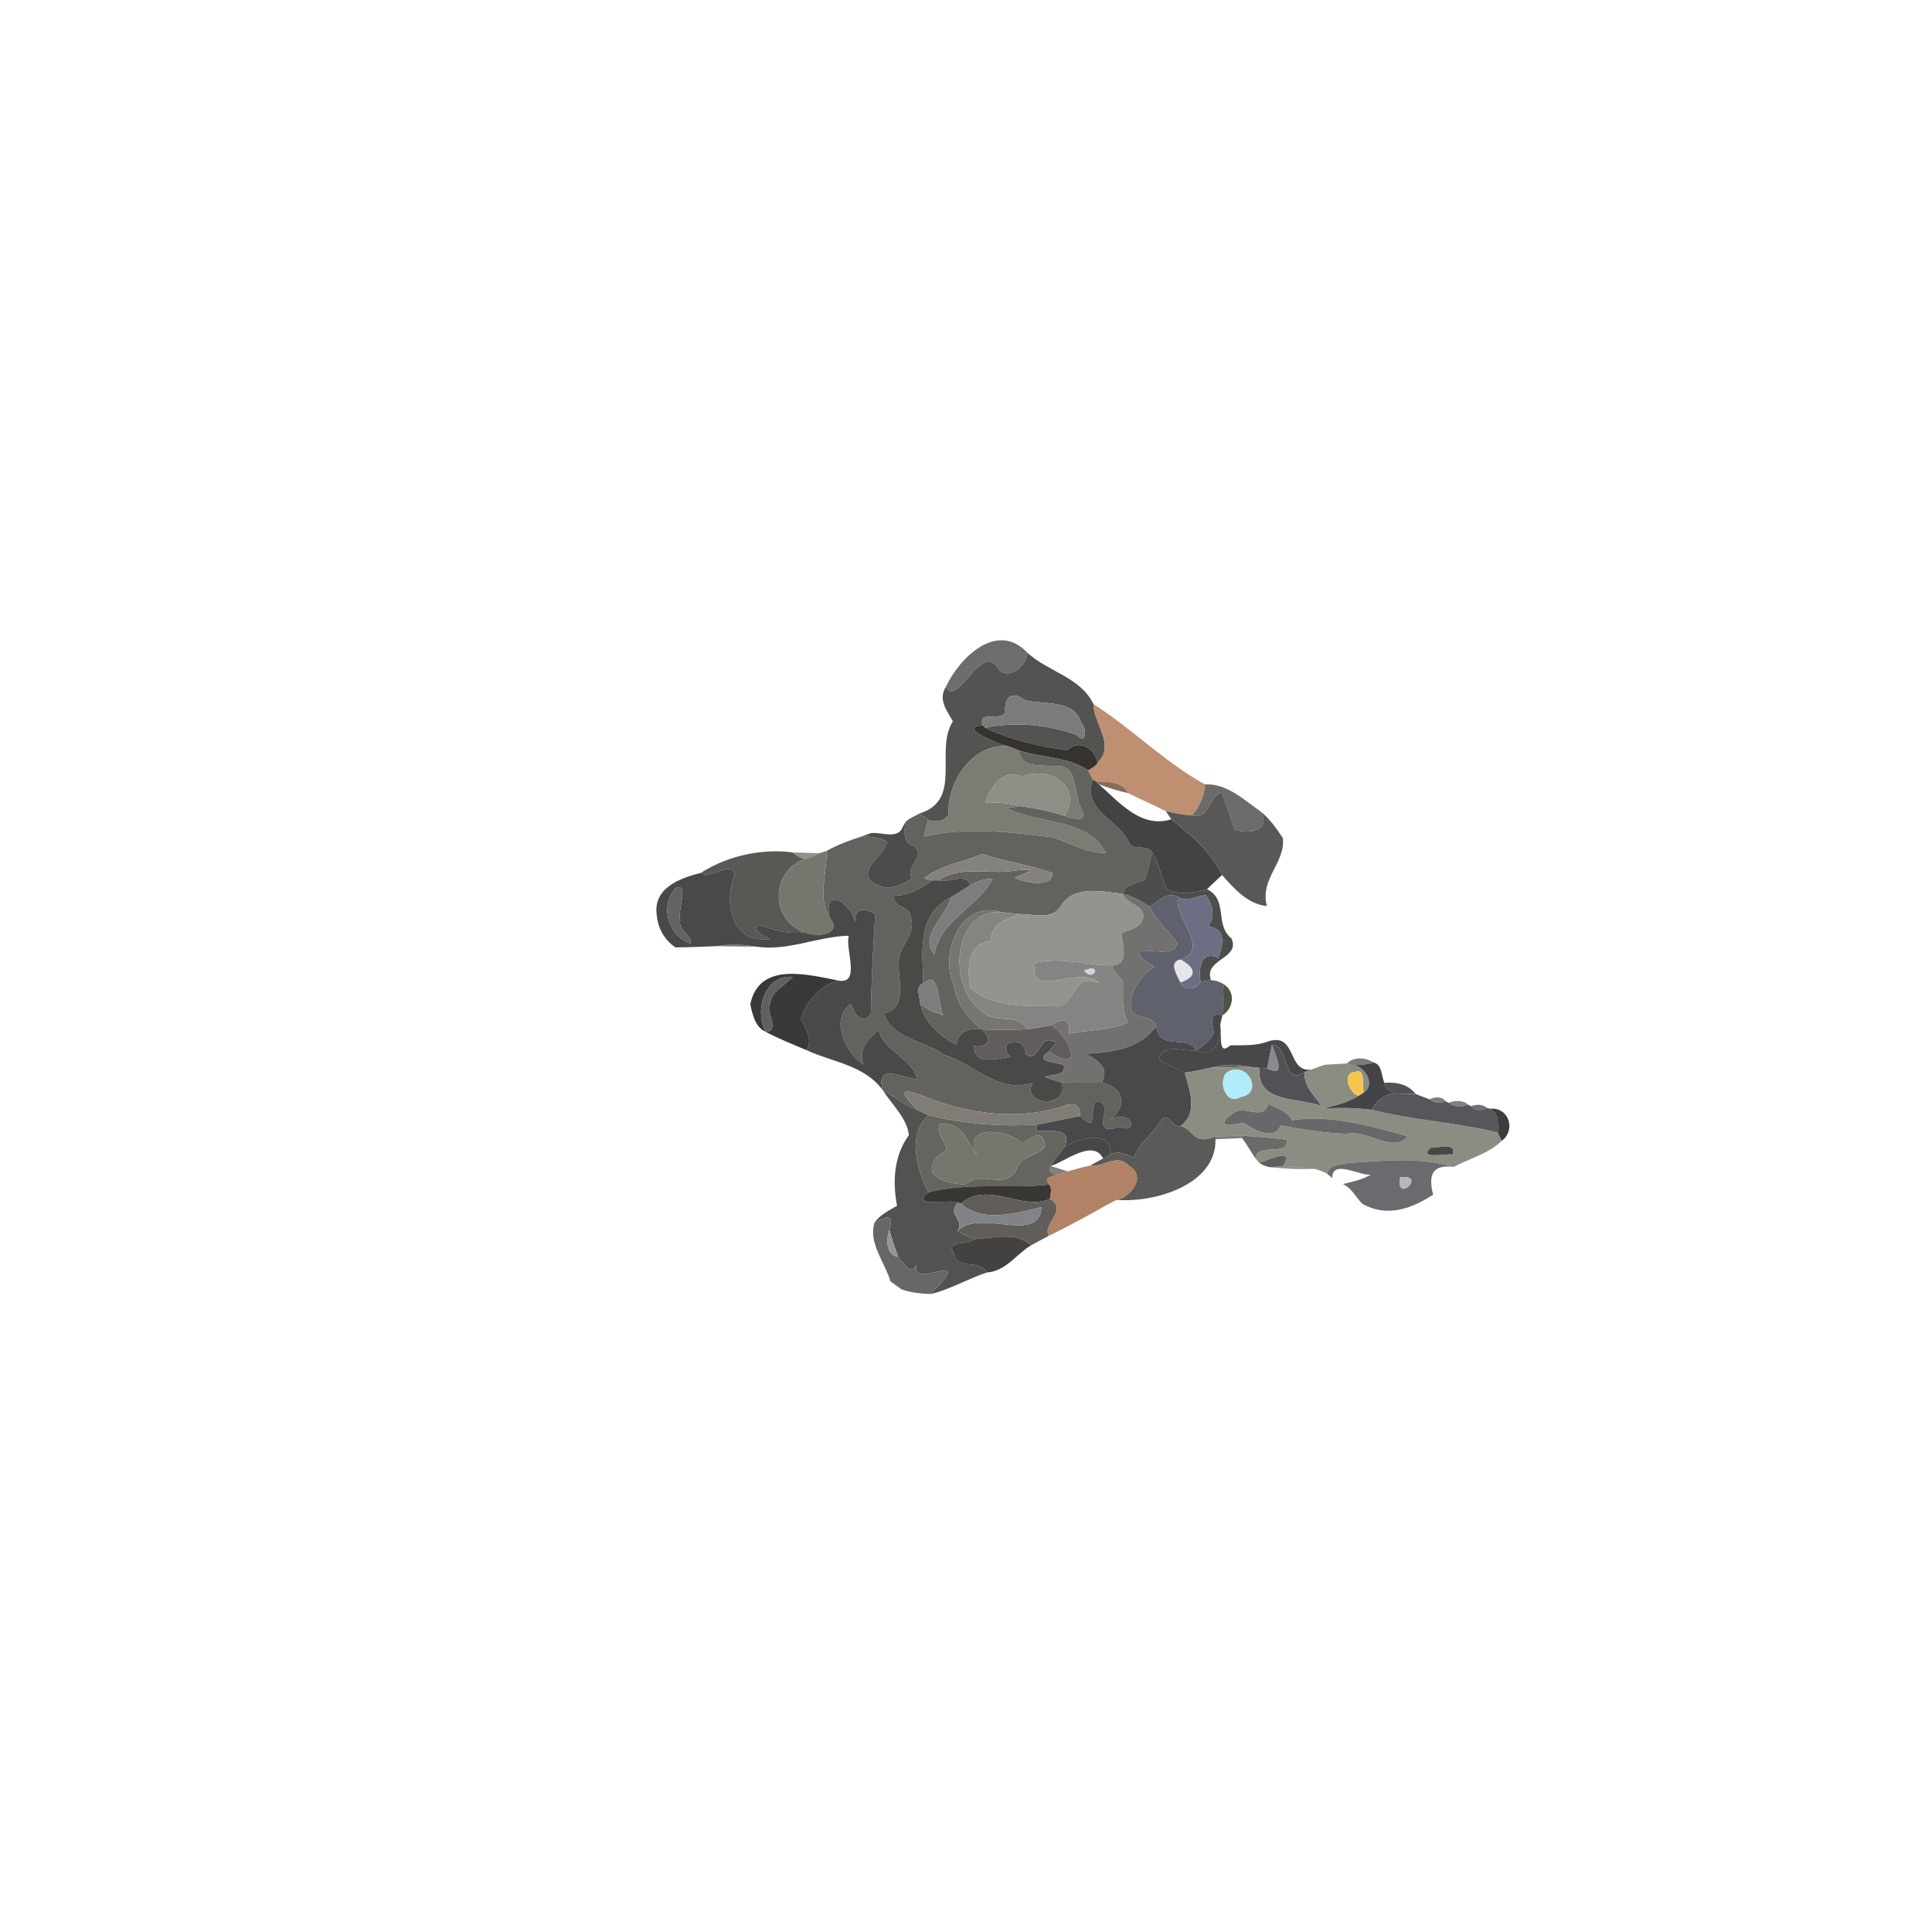 <svg xmlns="http://www.w3.org/2000/svg" width="682.667" height="682.667" viewBox="0 0 512 512" xmlns:v="https://vecta.io/nano"><path fill="#696967" opacity=".97" d="M250.69 181.97c3.65-7.77 13.57-17.49 21.57-9 .02 3.6-5.6 7.93-8.02 3.8-4.37-6.44-10.79 11.18-13.55 5.2z"/><path fill="#535351" d="M272.26 172.97c5.4 5.01 14.1 6.47 17.53 13.63-.09 4.98 5.96 10.8 1.09 15.5-.85-3.87-4.8-6.32-8.07-3.32-7.33-.9-15.08-2.75-21.73-5.91 8.15-1.73 16.64-.78 24.19 1.83 2.5 2.93 2.95-1.48 1.27-3.06-1.63-6.4-9.81-4.75-14.99-6.12-4.3-3.26-5.51.71-5.11 3.35-1.74 2.39-7.38-.77-5.98 3.35-6.9.45 3.77 4.87 6.72 5.56-9.4-.91-16.33 9.52-15.77 18.09-1.16 1.87-3.55 2.15-5.47 1.4l-2.24-1.7c11.61-3.63 3.85-16.59 8.82-24.4-1.53-2.84-4.02-5.7-1.83-9.2 2.76 5.98 9.18-11.64 13.55-5.2 2.42 4.13 8.04-.2 8.02-3.8z"/><path fill="#7a7c7d" d="M266.44 188.87c-.4-2.64.81-6.61 5.11-3.35 5.18 1.37 13.36-.28 14.99 6.12 1.68 1.58 1.23 5.99-1.27 3.06-7.55-2.61-16.04-3.56-24.19-1.83l-.62-.65c-1.4-4.12 4.24-.96 5.98-3.35z"/><path fill="#bf8f72" d="M290.88 202.1c4.87-4.7-1.18-10.52-1.09-15.5 10.24 6.53 18.91 15.43 29.55 21.27-.18 3.06-1.48 5.85-3.38 8.22-2.38-.08-4.7-.67-7.01-1.13-3.3-1.65-6.67-3.13-9.96-4.76-1.59-3.12-5.53-3.07-8.55-3.09l-.82-.47-1.26-2.49c.91-.57 2.01-1.03 2.52-2.05z"/><path fill="#36332e" d="M267.18 197.78c-2.95-.69-13.62-5.11-6.72-5.56l.62.65c6.65 3.16 14.4 5.01 21.73 5.91 3.27-3 7.22-.55 8.07 3.32-.51 1.02-1.61 1.48-2.52 2.05-5.18-3.59-12.42-3.3-18.42-5.29-.91-.38-1.84-.74-2.76-1.08z"/><path fill="#7c7c74" d="M251.41 215.87c-.56-8.57 6.37-19 15.77-18.09.92.34 1.85.7 2.76 1.08.92 5.07 5.65 3.56 9.43 4.28 6.5-1.27 5.06 7.35 7.18 11.21 2.05 3.8-2.24 2.62-4.48 1.83 5.1-8.11-4.36-13.31-11.07-10.34-5.27-2.21-8.32 2.46-9.95 6.99 3.09-.34 6.15-.06 9.17.76l-3.47.6c8.42 4.23 21.63 2.57 26.36 11.85-5 .13-9.44-2.57-14.02-4.14-11.2-1.35-22.95-2.86-34.22-.19.28-1.5.69-2.97 1.07-4.44 1.92.75 4.31.47 5.47-1.4z"/><path fill="#62625e" d="M269.94 198.86c6 1.99 13.24 1.7 18.42 5.29l1.26 2.49c-2.78 8.04 6.54 10.41 9.48 16.33 1 2.72 4.74.57 6.19 2.87-.6 2.47-.91 5.08-2.02 7.39-2.17.86-4.94 1.03-5.77 3.64-5.41-.62-13.05-2.4-16.39 3.27-2.33 3.79-7.18 2.06-10.79 2.11l-4.97-.52c-10.83-3.46-16.49 11.23-12.55 19.4.72 4.88 3.65 8.69 7.44 11.67-3.32-.38-6.21.34-6.74 4.05-4.2-1.84-8.58-6.04-9.6-10.83 1.73 1.51 3.91 2.34 6.06 3.05-1.56-2.85-.78-12.41-5.26-8.51-.2-8.15-1.82-18.26 7.29-22.76-1.09 5.06-8.6 9.98-4.39 15.17 1.55-9.3 11.48-12.34 15.46-20.1-2.16-.04-4.18.71-6.02 1.78-.58-3.67-5.73-.48-8.33-1.33 5.29-3.82 12.28-1.87 18.34-2.37 10.46-1.36 4.17.59 1.87 1.6 2.58 1.58 10.4 2.67 9.95-1.24-6.09-2.12-12.54-3.01-18.61-4.99-5.05 2.17-11.07 2.92-15.39 6.47l2.21.51c-2.98 2.16-6.23 4.07-10.09 4.06-.77 3.33 4.23 2.46 4.28 5.49 1.57 3.73-1.83 6.96-2.93 10.31-1.06 5.13 3 14.04-4.19 15.34 2.1 6.75 11.01 7.34 16.19 11.09 8.12 2.52 13.84 10.15 23.27 7.44-3.03 6 9.82 6.91 7.78-.14l10.57.03c6.09 1.21 6.85 6.52 1.99 10 6.14-3.45 8.15 3.94 2.58 1.7-8.75 3.12.01-7.44-6.37-6.56-1.31 3.63.6 8.02-3.96 3.7.1-3.11-1.58-3.92-5.03-2.4-12 3.62-25.05 1.77-36.49-2.91-8.99-3.49-3.38 1.67-1.68 3.69-3.33-1.23-6-3.61-9.08-5.27-1.98-7.39 5.19-3.2 9.22-2.82-1.51-5.7-8.64-7.21-10.33-13.07-2.82 2.4-5.46 5.2-3.95 9.18-4.71-3.03-9.19-12.27-3.25-16.12.46 2.52 3.14 5.95 5.19 2.67.11-8.85.64-17.66 1.13-26.48-3.21-2.07-5.96-1.32-5.18 2.94-.33-5.34-8.76-10.92-6.91-2.04-3.29-5.25-.59-11.88-.78-17.64 3.05-1.7 6.34-2.87 9.65-3.94 2.14.38 4.59.15 6.37 1.62-.81 3.57-5.82 5.41-4.97 9.53 3.37 3.86 7.8 2.66 11.59.14-2.01-3.59 4.11-5.9.38-8.69-2.86-.75-2.33-3.64-2.2-6.22 1.03-1.1 2.53-1.61 3.82-2.36l2.24 1.7c-.38 1.47-.79 2.94-1.07 4.44 11.27-2.67 23.02-1.16 34.22.19 4.58 1.57 9.02 4.27 14.02 4.14-4.73-9.28-17.94-7.62-26.36-11.85l3.47-.6c4 .56 7.99 1.35 11.85 2.59 2.24.79 6.53 1.97 4.48-1.83-2.12-3.86-.68-12.48-7.18-11.21-3.78-.72-8.51.79-9.43-4.28z"/><path fill="#8d8e85" d="M261.05 212.83c1.63-4.53 4.68-9.2 9.95-6.99 6.71-2.97 16.17 2.23 11.07 10.34-3.86-1.24-7.85-2.03-11.85-2.59-3.02-.82-6.08-1.1-9.17-.76z"/><path fill="#040404" opacity=".75" d="M299.1 222.97c-2.94-5.92-12.26-8.29-9.48-16.33l.82.47.7.69c5.27 4.55 11.21 11.89 19.25 9.31 5.17 4.22 10.63 8.58 13.48 14.79a109.31 109.31 0 0 0-3.99 3.76c-3.45.91-7.06 1.53-10.55.15-1.6-3.22-2.11-6.9-4.04-9.97-1.45-2.3-5.19-.15-6.19-2.87z"/><path fill="#7e5c48" opacity=".91" d="M290.44 207.11c3.02.02 6.96-.03 8.55 3.09-2.67-.62-5.31-1.37-7.85-2.4l-.7-.69z"/><path fill="#696867" opacity=".98" d="M319.34 207.87c5.81-.27 10.23 4.03 14.68 7.14 2.89 4.92-2.38 6.14-6.78 4.91-1.21-3.27-2.13-6.63-3.46-9.84-3.42.64-3.17 7.25-7.82 6.01 1.9-2.37 3.2-5.16 3.38-8.22z"/><path fill="#555553" opacity=".98" d="M315.96 216.09c4.65 1.24 4.4-5.37 7.82-6.01 1.33 3.21 2.25 6.57 3.46 9.84 4.4 1.23 9.67.01 6.78-4.91 2.44 1.93 4.26 4.52 5.96 7.11.69 6.56-6.16 10.76-4.25 17.99-5.01-.46-8.73-4.65-11.86-8.21-2.85-6.21-8.31-10.57-13.48-14.79l-1.44-2.15c2.31.46 4.63 1.05 7.01 1.13z"/><path fill="#4b4c4b" d="M238.87 219.88l1.01-1.95c-.13 2.58-.66 5.47 2.2 6.22 3.73 2.79-2.39 5.1-.38 8.69-3.79 2.52-8.22 3.72-11.59-.14-.85-4.12 4.16-5.96 4.97-9.53-1.78-1.47-4.23-1.24-6.37-1.62l2.07-.76c2.58-.36 6.45 1.47 8.09-.91z"/><path fill="#585855" d="M185.73 231.33c7.12-4.57 16.22-6.5 24.3-5.43a8.94 8.94 0 0 0 3.1 1.77c-8.94 3.45-9.03 16.06.02 19.37-4.23.62-8.1-.56-11.95-1.95-3.84 2.18 6.63 4.19.9 3.82-8.48.24-10.23-10.91-7.36-16.97-.82-4.19-6.11 1.24-9.01-.61z"/><path fill="#242423" opacity=".51" d="M210.03 225.9l7.09.21c-1.23.74-2.6 1.24-3.99 1.56a8.94 8.94 0 0 1-3.1-1.77z"/><path fill="#75776f" d="M217.12 226.11l1.94-.62c.19 5.76-2.51 12.39.78 17.64 3.73 4.63-3.53 5.39-6.69 3.91-9.05-3.31-8.96-15.92-.02-19.37 1.39-.32 2.76-.82 3.99-1.56z"/><path fill="#85827c" d="M260.26 226.32c6.07 1.98 12.52 2.87 18.61 4.99.45 3.91-7.37 2.82-9.95 1.24 2.3-1.01 8.59-2.96-1.87-1.6-6.06.5-13.05-1.45-18.34 2.37a87.51 87.51 0 0 1-1.63-.02l-2.21-.51c4.32-3.55 10.34-4.3 15.39-6.47z"/><path fill="#444545" opacity=".95" d="M305.29 225.84c1.93 3.07 2.44 6.75 4.04 9.97 3.49 1.38 7.1.76 10.55-.15 5.69 2.77 1.92 9.46 6.47 13.02 2.48 5.47-7.47 5.42-5.44 11.06l-2.75.44c-.59-3.53.06-8.43 4.7-6.33 1.45-3.83 2.01-7.74-2.68-8.3 1.98-2.77 1.21-5.65-.6-8.31-2.51.01-4.85 2.03-7.41.48-2.84-1.71-5.26 1.23-7.52 2.58-2.21-1.49-4.55-2.8-7.15-3.43.83-2.61 3.6-2.78 5.77-3.64 1.11-2.31 1.42-4.92 2.02-7.39z"/><path fill="#454645" opacity=".98" d="M185.73 231.33c2.9 1.85 8.19-3.58 9.01.61-2.87 6.06-1.12 17.21 7.36 16.97 5.73.37-4.74-1.64-.9-3.82 3.85 1.39 7.72 2.57 11.95 1.95 3.16 1.48 10.42.72 6.69-3.91-1.85-8.88 6.58-3.3 6.91 2.04-.78-4.26 1.97-5.01 5.18-2.94-.49 8.82-1.02 17.63-1.13 26.48-2.05 3.28-4.73-.15-5.19-2.67-5.94 3.85-1.46 13.09 3.25 16.12-1.51-3.98 1.13-6.78 3.95-9.18 1.69 5.86 8.82 7.37 10.33 13.07-4.03-.38-11.2-4.57-9.22 2.82-4.92-6.62-13.19-7.36-20.14-10.54 1.68-2.98-.31-5.75-1.58-8.42 1.65-4.52 5.2-8.9 10.06-10.04 5.92.99 1.66-8.39 2.67-11.89-8.37.19-16.24 4.21-24.71 2.87-3.49-.63-6.97-.66-10.45-.11-3.6.12-7.18.34-10.78.32-2.83-1.88-4.61-4.98-4.92-8.35-1.15-7.26 5.84-9.94 11.66-11.38m-6.48 3.88c-4.62 4.49-2.14 13.06 3.82 14.83.13-2.61-3.45-3.53-2.79-6.24-.82-2.81 2.43-9.53-1.03-8.59z"/><path fill="#494948" d="M247.08 233.3l1.63.02c2.6.85 7.75-2.34 8.33 1.33l-5.05 3.15c-9.11 4.5-7.49 14.61-7.29 22.76-2.32.95-.87 3.65-.8 5.46 1.02 4.79 5.4 8.99 9.6 10.83.53-3.71 3.42-4.43 6.74-4.05 2.77 2.43 1.76 5.07-2.06 4.38-.12 5.43 6.14 3.25 9.67 2.9-4.59-4.2 3.96-6.04 4.03-.76 3.39 2.78 3.4-5.18 7.2-3.36 2.29-.39-.88 1.94-1.2 2.76-4.12 2.81 1.83 2.57 4.03 3.57.72 2.89-3.28 2.46-5.04 3.08 1.47.62 3 1.05 4.52 1.52 2.04 7.05-10.81 6.14-7.78.14-9.43 2.71-15.15-4.92-23.27-7.44-5.18-3.75-14.09-4.34-16.19-11.09 7.19-1.3 3.13-10.21 4.19-15.34 1.1-3.35 4.5-6.58 2.93-10.31-.05-3.03-5.05-2.16-4.28-5.49 3.86.01 7.11-1.9 10.09-4.06z"/><path fill="#7c7d7d" d="M257.04 234.65c1.84-1.07 3.86-1.82 6.02-1.78-3.98 7.76-13.91 10.8-15.46 20.1-4.21-5.19 3.3-10.11 4.39-15.17 1.66-1.08 3.32-2.18 5.05-3.15z"/><path fill="#616364" d="M179.25 235.21c3.46-.94.21 5.78 1.03 8.59-.66 2.71 2.92 3.63 2.79 6.24-5.96-1.77-8.44-10.34-3.82-14.83z"/><path fill="#94938d" d="M281.11 240.14c3.34-5.67 10.98-3.89 16.39-3.27 1.09 2.94 6.65 3.1 5.28 6.83-.79 2.47-3.63 2.56-5.6 3.63.19 2.81 2.18 7.99-2.05 8.5-6.94.15-13.97-2.41-20.81-.62-1.98 10.33 12.09.01 17 5.37-6.94-2.97-6.02 5.05-10.7 6.12-7.88-.29-17.26.76-23.51-4.98-.76-4.57-.87-11.89 5.37-12.26.33-4.76 3.91-5.85 7.84-7.21 3.61-.05 8.46 1.68 10.79-2.11z"/><path fill="#72716f" d="M297.5 236.87c2.6.63 4.94 1.94 7.15 3.43 1.79 3.73 5.01 6.43 7.43 9.71-1.33 3.89-7 1.19-10.19 2.15.02 2.24 2.54 2.8 3.94 4.07-3.74 2.56-6.57 6.57-6.14 11.16 1.07 2.87 5.84 1.4 6.72 4.54-4.31 6.07-11.79 6.99-18.62 7.33 3.09 1.92 6.38 3.5 4.17 7.66-3.52.07-7.06.01-10.57-.03-1.52-.47-3.05-.9-4.52-1.52 1.76-.62 5.76-.19 5.04-3.08-2.2-1-8.15-.76-4.03-3.57 1.91.53 4.5 3.58 6.07 1.09-.41-3.36-2.64-6.18-5.3-8.12 2.99-2.05 5.08-1.94 4.62 2.25 5.17-1.03 10.87-.81 15.68-3.01-1.88-3.22-1.23-7.01-1.35-10.57-.41-1.5-4.08-3.79-2.47-4.53 4.23-.51 2.24-5.69 2.05-8.5 1.97-1.07 4.81-1.16 5.6-3.63 1.37-3.73-4.19-3.89-5.28-6.83z"/><path fill="#5f616d" d="M304.65 240.3c2.26-1.35 4.68-4.29 7.52-2.58-1.13 5.81 8.88 13.6.72 16.59-3.32.56-.92 4.19-.05 6.04 1.15 2.37 4.14 1.92 5.32-.17l2.75-.44c1.23.08 2.35.44 3.35 1.07l-.27 8.27c-3.91-1.11-2.55 2.22-2.33 4.68-.84 2.12-2.85 3.36-4.6 4.66-2.15-4.45-9.96.32-10.65-6.49-.88-3.14-5.65-1.67-6.72-4.54-.43-4.59 2.4-8.6 6.14-11.16-1.4-1.27-3.92-1.83-3.94-4.07 3.19-.96 8.86 1.74 10.19-2.15-2.42-3.28-5.64-5.98-7.43-9.71z"/><path fill="#6c6f83" d="M312.17 237.72c2.56 1.55 4.9-.47 7.41-.48 1.81 2.66 2.58 5.54.6 8.31 4.69.56 4.13 4.47 2.68 8.3-4.64-2.1-5.29 2.8-4.7 6.33-1.18 2.09-4.17 2.54-5.32.17 4.71-1.67 3.82-3.93.05-6.04 8.16-2.99-1.85-10.78-.72-16.59z"/><path fill="#767670" d="M252.8 261.13c-3.94-8.17 1.72-22.86 12.55-19.4-13.24-.7-14.33 20.57-4.69 26.56 3.15 3.16 9.09-.04 11.56 4.47-4 .24-7.99.25-11.98.04-3.79-2.98-6.72-6.79-7.44-11.67z"/><path fill="#858482" d="M260.66 268.29c-9.64-5.99-8.55-27.26 4.69-26.56l4.97.52c-3.93 1.36-7.51 2.45-7.84 7.21-6.24.37-6.13 7.69-5.37 12.26 6.25 5.74 15.63 4.69 23.51 4.98 4.68-1.07 3.76-9.09 10.7-6.12-4.91-5.36-18.98 4.96-17-5.37 6.84-1.79 13.87.77 20.81.62-1.61.74 2.06 3.03 2.47 4.53.12 3.56-.53 7.35 1.35 10.57-4.81 2.2-10.51 1.98-15.68 3.01.46-4.19-1.63-4.3-4.62-2.25-2.14.37-4.26.87-6.43 1.07-2.47-4.51-8.41-1.31-11.56-4.47m26.67-11.05c2.48 3.3 4.91-2.27 0 0z"/><path fill="#161513" opacity=".57" d="M189.77 250.74c3.48-.55 6.96-.52 10.45.11-3.48.05-6.98-.07-10.45-.11z"/><path fill="#e6e5e9" d="M312.84 260.35c-.87-1.85-3.27-5.48.05-6.04 3.77 2.11 4.66 4.37-.05 6.04z"/><path fill="#d1d5dc" d="M287.33 257.24c4.91-2.27 2.48 3.3 0 0z"/><path fill="#303131" opacity=".96" d="M198.84 266.14c2.33-11.42 15.29-7.85 23.42-6.27-4.86 1.14-8.41 5.52-10.06 10.04 1.27 2.67 3.26 5.44 1.58 8.42-3.64-1.58-7.36-3.01-10.86-4.88 4.05-.21-.3-5.86 1.2-7.5.22-3.27 3.95-4.79 5.95-7.08-7.46-.67-10.22 8.97-7.15 14.58-2.78-1.24-3.53-4.61-4.08-7.31z"/><path fill="#615f5f" d="M202.92 273.45c-3.07-5.61-.31-15.25 7.15-14.58-2 2.29-5.73 3.81-5.95 7.08-1.5 1.64 2.85 7.29-1.2 7.5z"/><path fill="#7d7d7d" d="M244.7 260.56c4.48-3.9 3.7 5.66 5.26 8.51-2.15-.71-4.33-1.54-6.06-3.05-.07-1.81-1.52-4.51.8-5.46z"/><path fill="#3c4131" opacity=".9" d="M324.26 260.81c3.22 2.01 2.73 6.31-.27 8.27l.27-8.27z"/><path fill="#393b3c" opacity=".93" d="M321.66 273.76c-.22-2.46-1.58-5.79 2.33-4.68-.29.88-.5 1.78-.61 2.7.37 3.71-1.8 8.99-6.32 6.64 1.75-1.3 3.76-2.54 4.6-4.66z"/><path fill="#625c5c" d="M272.22 272.76c2.17-.2 4.29-.7 6.43-1.07 2.66 1.94 4.89 4.76 5.3 8.12-1.57 2.49-4.16-.56-6.07-1.09.32-.82 3.49-3.15 1.2-2.76-3.8-1.82-3.81 6.14-7.2 3.36-.07-5.28-8.62-3.44-4.03.76-3.53.35-9.79 2.53-9.67-2.9 3.82.69 4.83-1.95 2.06-4.38 3.99.21 7.98.2 11.98-.04z"/><path fill="#49494b" d="M306.41 271.93c.69 6.81 8.5 2.04 10.65 6.49-3.42.34-9.18-2.2-9.97 2.41 2.22 1.26 4.57 2.3 6.86 3.44 1.39 4.66 3.61 10.69-1.09 14.14-2.18.63-3.17-3.86-5.09-1.71-2.01 3.69-5.84 6.03-7.26 10.07-2.06-.86-4.13-1.94-6.32-.79.87-6.7-8.38-4.44-12.05-1.99 3.06-7.68-10.33-1.68-7.12-5.98l11.18-2.25c4.56 4.32 2.65-.07 3.96-3.7 6.38-.88-2.38 9.68 6.37 6.56 5.57 2.24 3.56-5.15-2.58-1.7 4.86-3.48 4.1-8.79-1.99-10 2.21-4.16-1.08-5.74-4.17-7.66 6.83-.34 14.31-1.26 18.62-7.33z"/><path fill="#0b0b0b" opacity=".75" d="M323.38 271.78c.47 2.45-.68 8.23 2.63 5.26 3.09-.09 6.3.15 9.3-.79 9.93-3.93 4.3 11.78 15.88 5.92l-5.41 1.93c-6.25 4-3.78-6.91-8.68-7.25l-1.29 6.3-1.97-.14-2.61-.27c-3.5-.8-6.96-.73-10.39.22-2.29.51-4.57 1.04-6.89 1.31-2.29-1.14-4.64-2.18-6.86-3.44.79-4.61 6.55-2.07 9.97-2.41 4.52 2.35 6.69-2.93 6.32-6.64z"/><path fill="#888993" d="M335.81 283.15l1.29-6.3c.9 2.78 4.05 9.09-1.29 6.3z"/><path fill="#515157" d="M337.1 276.85c4.9.34 2.43 11.25 8.68 7.25-.38 3.77 2.56 6.12 4.4 8.96-6.43-2.26-17.35-.66-16.34-10.05l1.97.14c5.34 2.79 2.19-3.52 1.29-6.3z"/><path fill="#222327" opacity=".59" d="M356.91 281.83c1.89-1.83 4.86-1.67 7.13-.26-2.09.62-4.3.86-6.46.5l-.67-.24z"/><path fill="#4b4e47" opacity=".84" d="M320.84 282.96c3.43-.95 6.89-1.02 10.39-.22l-10.39.22z"/><path fill="#8a8e82" d="M351.19 282.17l5.72-.34.67.24c3.81-.22 7.24 5.25 3.86 7.4-.76-1.76.77-6.49-2.38-5.39-3.62.27-1.42 5.68.93 6.34-2.79 1.83-6.13 2.53-9.3 3.37 4.29-.28 8.6-.23 12.88.31 10.98 2.84 22.37 3.32 33.38 6.04l1.03 2.19c-3.44 3.41-8.56 4.67-12.77 6.92-9.18-2.73-18.69-1.63-28.08-1.03-1.97.54-4.95.28-5.47 2.79-1.1-.53-2.21-1.04-3.41-1.24-2.74-.47-5.44-.7-8.18-.77 3.02-5.17-3.76-1.5-6.38-.87l-1.01-1.15c.44-4.44 9.01-.26 8.33-4.9-3.99-.62-8.02-.85-12.04-1.11l-6.87.21c-5.92 2.41-5.53-1.71-9.24-2.77 4.7-3.45 2.48-9.48 1.09-14.14 2.32-.27 4.6-.8 6.89-1.31l10.39-.22 2.61.27c-1.01 9.39 9.91 7.79 16.34 10.05-1.84-2.84-4.78-5.19-4.4-8.96l5.41-1.93m-25.94 1.93c-2.59 2.05-.53 9.02 3.46 6.62 6.29-.89 1.99-9.76-3.46-6.62m10.94 8.32c-1.57 4.92-6.25.24-9.23 2.51-1.91 1.14-5.6 4.46 2.58 2.57 2.61 1.77 8.08 5.04 9.84.73 5.81 1.05 11.67 2.1 17.6 2.24 4.88-1.37 12.6 5.45 16 .64-9.71-2.66-20.28-5.82-30.67-4.23-.99-2.82-5-3.18-6.12-4.46m43.02 11.72c-3.49 3.2 3.8 1.52 5.77 1.8.92-3.4-3.82-1.63-5.77-1.8z"/><path fill="#414145" opacity=".98" d="M357.58 282.07c2.16.36 4.37.12 6.46-.5 2.37.65 1.96 3.57 2.87 5.4.01 1.86 1.85 2.19 3.21 2.82-2.94-.05-5.24 1.8-6.55 4.31-4.28-.54-8.59-.59-12.88-.31 3.17-.84 6.51-1.54 9.3-3.37l1.45-.95c3.38-2.15-.05-7.62-3.86-7.4z"/><path fill="#b0edfb" d="M325.25 284.1c5.45-3.14 9.75 5.73 3.46 6.62-3.99 2.4-6.05-4.57-3.46-6.62z"/><path fill="#f5c64e" d="M359.99 290.42c-2.35-.66-4.55-6.07-.93-6.34 3.15-1.1 1.62 3.63 2.38 5.39l-1.45.95z"/><path fill="#080909" opacity=".7" d="M366.91 286.97c3.12-.28 6.26.36 8.27 2.96l-5.06-.14c-1.36-.63-3.2-.96-3.21-2.82z"/><path fill="#4f4f4e" opacity=".98" d="M233.92 288.87c3.08 1.66 5.75 4.04 9.08 5.27l3.09 1.4c-5.78 5.07-3.06 14.38-.06 20.44-5.34 4.22 6.29 1.69 7.9 2.74-3.23 3.15 1.95 4.6-.19 7.53 1.44.83 2.96 1.51 4.51 2.13-2 1.65-7.76.23-5.49 3.78.59 4.5 6.87 1.39 8.8 5.06-5.06 1.66-9.86 4.53-14.85 5.7 1.51-1.95 3.72-3.43 4.55-5.83-2.23-1.42-9.19 3.24-8.45-2.02-1.37 3.58-3.28-.66-4.78-1.95-.81-2.42-1.75-4.8-2.34-7.28 1.44-4.34-.99-3.48-3.91-1.9 1.5-2.05 3.82-3.14 5.94-4.4-1.22-6.44-.85-13.28 3.15-18.72-.49-4.51-4.55-8.11-6.95-11.95z"/><path fill="#817d76" d="M243 294.14c-1.7-2.02-7.31-7.18 1.68-3.69 11.44 4.68 24.49 6.53 36.49 2.91 3.45-1.52 5.13-.71 5.03 2.4-3.71.82-7.45 1.53-11.18 2.25-9.76.63-19.46-.13-28.93-2.47l-3.09-1.4z"/><path fill="#56575d" d="M363.57 294.1c1.31-2.51 3.61-4.36 6.55-4.31l5.06.14 3.66 1.41c1.21 1.06 2.88 1.05 4.33.52l.7.36c1.46 1.32 3.51 1.15 5.26.55l.7.37c1.04 1.38 2.91 1.24 4.3.5l.84.18c2.18 1.45 2.17 3.96 1.98 6.32-11.01-2.72-22.4-3.2-33.38-6.04z"/><path fill="#1f2022" opacity=".58" d="M378.84 291.34c1.4-.71 3.25-.86 4.33.52-1.45.53-3.12.54-4.33-.52z"/><path fill="#68686a" d="M336.19 292.42c1.12 1.28 5.13 1.64 6.12 4.46 10.39-1.59 20.96 1.57 30.67 4.23-3.4 4.81-11.12-2.01-16-.64-5.93-.14-11.79-1.19-17.6-2.24-1.76 4.31-7.23 1.04-9.84-.73-8.18 1.89-4.49-1.43-2.58-2.57 2.98-2.27 7.66 2.41 9.23-2.51z"/><path fill="#1b1c1e" opacity=".56" d="M383.87 292.22c1.74-.6 3.78-.76 5.26.55-1.75.6-3.8.77-5.26-.55z"/><path fill="#1e1f23" opacity=".63" d="M389.83 293.14c1.43-.55 3.08-.53 4.3.5-1.39.74-3.26.88-4.3-.5z"/><path fill="#28282b" opacity=".9" d="M394.97 293.82c4.88-.43 6.84 5.62 3.01 8.51l-1.03-2.19c.19-2.36.2-4.87-1.98-6.32z"/><path fill="#64655e" d="M246.03 315.98c-3-6.06-5.72-15.37.06-20.44 9.47 2.34 19.17 3.1 28.93 2.47-3.21 4.3 10.18-1.7 7.12 5.98-1.31 1.61-2.59 3.24-3.67 5.02-1.14 1.16.51 2.32 1.65 2.35-1.59.4-3.68.64-2.04 2.55-10.64 1.21-21.53-.69-32.05 2.07m2.98-18.03c-1.01 2.67 1.66 4.47 1.82 6.76-2 1.33-4.58 3.28-3.69 6.05 2.06 2.62 5.69 2.86 8.76 3.22 3.9-4.26 10.72 1.9 13.68-4.37.94-4.21 9.56-3.42 6.76-7.95-2.19-2.71-4.48 2.71-6.53.55-4.39-3.2-14.94-3.79-10.88 3.97-2.68-3.63-3.91-9.1-9.92-8.23z"/><path fill="#585755" opacity=".98" d="M307.77 296.7c1.92-2.15 2.91 2.34 5.09 1.71 3.71 1.06 3.32 5.18 9.24 2.77l.02.72c.32 12.03-16.11 16.91-26.22 16.08 4.01-.88 8.06-6.45 3.16-9.09-3-3.38-6.66.58-10.27.04l3.55-1.93 1.85-1.02c2.19-1.15 4.26-.07 6.32.79 1.42-4.04 5.25-6.38 7.26-10.07z"/><path fill="#75766e" d="M249.01 297.95c6.01-.87 7.24 4.6 9.92 8.23-4.06-7.76 6.49-7.17 10.88-3.97 2.05 2.16 4.34-3.26 6.53-.55 2.8 4.53-5.82 3.74-6.76 7.95-2.96 6.27-9.78.11-13.68 4.37-3.07-.36-6.7-.6-8.76-3.22-.89-2.77 1.69-4.72 3.69-6.05-.16-2.29-2.83-4.09-1.82-6.76z"/><path fill="#0c0b0b" opacity=".75" d="M282.14 303.99c3.67-2.45 12.92-4.71 12.05 1.99l-1.85 1.02c-2.7-5.23-9.82.7-13.87 2.01 1.08-1.78 2.36-3.41 3.67-5.02z"/><path fill="#313031" opacity=".63" d="M322.1 301.18l6.87-.21.2.64-7.05.29-.02-.72z"/><path fill="#676865" opacity=".98" d="M328.97 300.97c4.02.26 8.05.49 12.04 1.11.68 4.64-7.89.46-8.33 4.9-1.18-1.79-2.24-3.65-3.51-5.37l-.2-.64z"/><path fill="#484748" d="M379.21 304.14c1.95.17 6.69-1.6 5.77 1.8-1.97-.28-9.26 1.4-5.77-1.8z"/><path fill="#555654" opacity=".94" d="M333.69 308.13c2.62-.63 9.4-4.3 6.38.87l-3.32.32a6.37 6.37 0 0 1-3.06-1.19z"/><path fill="#b28266" d="M288.79 308.93c3.61.54 7.27-3.42 10.27-.04 4.9 2.64.85 8.21-3.16 9.09-1.72.86-3.42 1.77-5.06 2.75-4.25 2.31-8.48 4.66-12.85 6.73-2.01-3.08 5.28-6.69.25-9.74.11-1.28.68-2.66-.16-3.81-1.64-1.91.45-2.15 2.04-2.55a47.08 47.08 0 0 0 2.84-.93c1.93-.55 3.86-1.1 5.83-1.5z"/><path fill="#646568" opacity=".96" d="M357.13 308.22c9.39-.6 18.9-1.7 28.08 1.03-6.45-.84-6.45 3.16-5.42 7.37-5.77 3.71-12.15 6.06-18.73 2.43-1.75-1.72-2.83-4.21-5.16-5.25 2.48-.65 5.1-1.13 7.33-2.49-3.11.22-10.29-4.15-10.15.91-.35-.31-1.07-.91-1.42-1.21.52-2.51 3.5-2.25 5.47-2.79m13.89 3.8c-1.09 7.32 7.32-1.09 0 0z"/><path fill="#33271f" opacity=".6" d="M280.12 311.36c-1.14-.03-2.79-1.19-1.65-2.35l4.49 1.42-2.84.93z"/><path fill="#2f2f2e" opacity=".53" d="M336.75 309.32l3.32-.32c2.74.07 5.44.3 8.18.77-3.85.15-7.69.01-11.5-.45z"/><path fill="#b8b6bd" d="M371.02 312.02c7.32-1.09-1.09 7.32 0 0z"/><path fill="#393733" d="M246.03 315.98c10.52-2.76 21.41-.86 32.05-2.07.84 1.15.27 2.53.16 3.81-7.44 3.31-16.59-4.95-23.58 1.27l-.73-.27c-1.61-1.05-13.24 1.48-7.9-2.74z"/><path fill="#615d5a" d="M254.66 318.99c6.99-6.22 16.14 2.04 23.58-1.27 5.03 3.05-2.26 6.66-.25 9.74l-4.83 2.61c-3.72-3.79-10.04-1.92-14.91-1.69-1.55-.62-3.07-1.3-4.51-2.13 5.92-6.17 21.64 3.74 22.29-6.35-6.69 1.6-15.74 4.24-21.37-.91z"/><path fill="#828386" d="M253.74 326.25c2.14-2.93-3.04-4.38.19-7.53l.73.27c5.63 5.15 14.68 2.51 21.37.91-.65 10.09-16.37.18-22.29 6.35z"/><path fill="#646363" opacity=".97" d="M231.78 323.94c2.92-1.58 5.35-2.44 3.91 1.9-.82 2.62-1.06 6.63 2.34 7.28 1.5 1.29 3.41 5.53 4.78 1.95-.74 5.26 6.22.6 8.45 2.02-.83 2.4-3.04 3.88-4.55 5.83-2.63-.07-5.22-.37-7.7-1.17l-3.03-2.16c-1.48-5.1-5.96-10.25-4.2-15.65z"/><path fill="#959496" d="M238.03 333.12c-3.4-.65-3.16-4.66-2.34-7.28.59 2.48 1.53 4.86 2.34 7.28z"/><path fill="#3e3d3b" opacity=".97" d="M258.25 328.38c4.87-.23 11.19-2.1 14.91 1.69-3.95 2.41-6.59 6.79-11.6 7.15-1.93-3.67-8.21-.56-8.8-5.06-2.27-3.55 3.49-2.13 5.49-3.78z"/></svg>